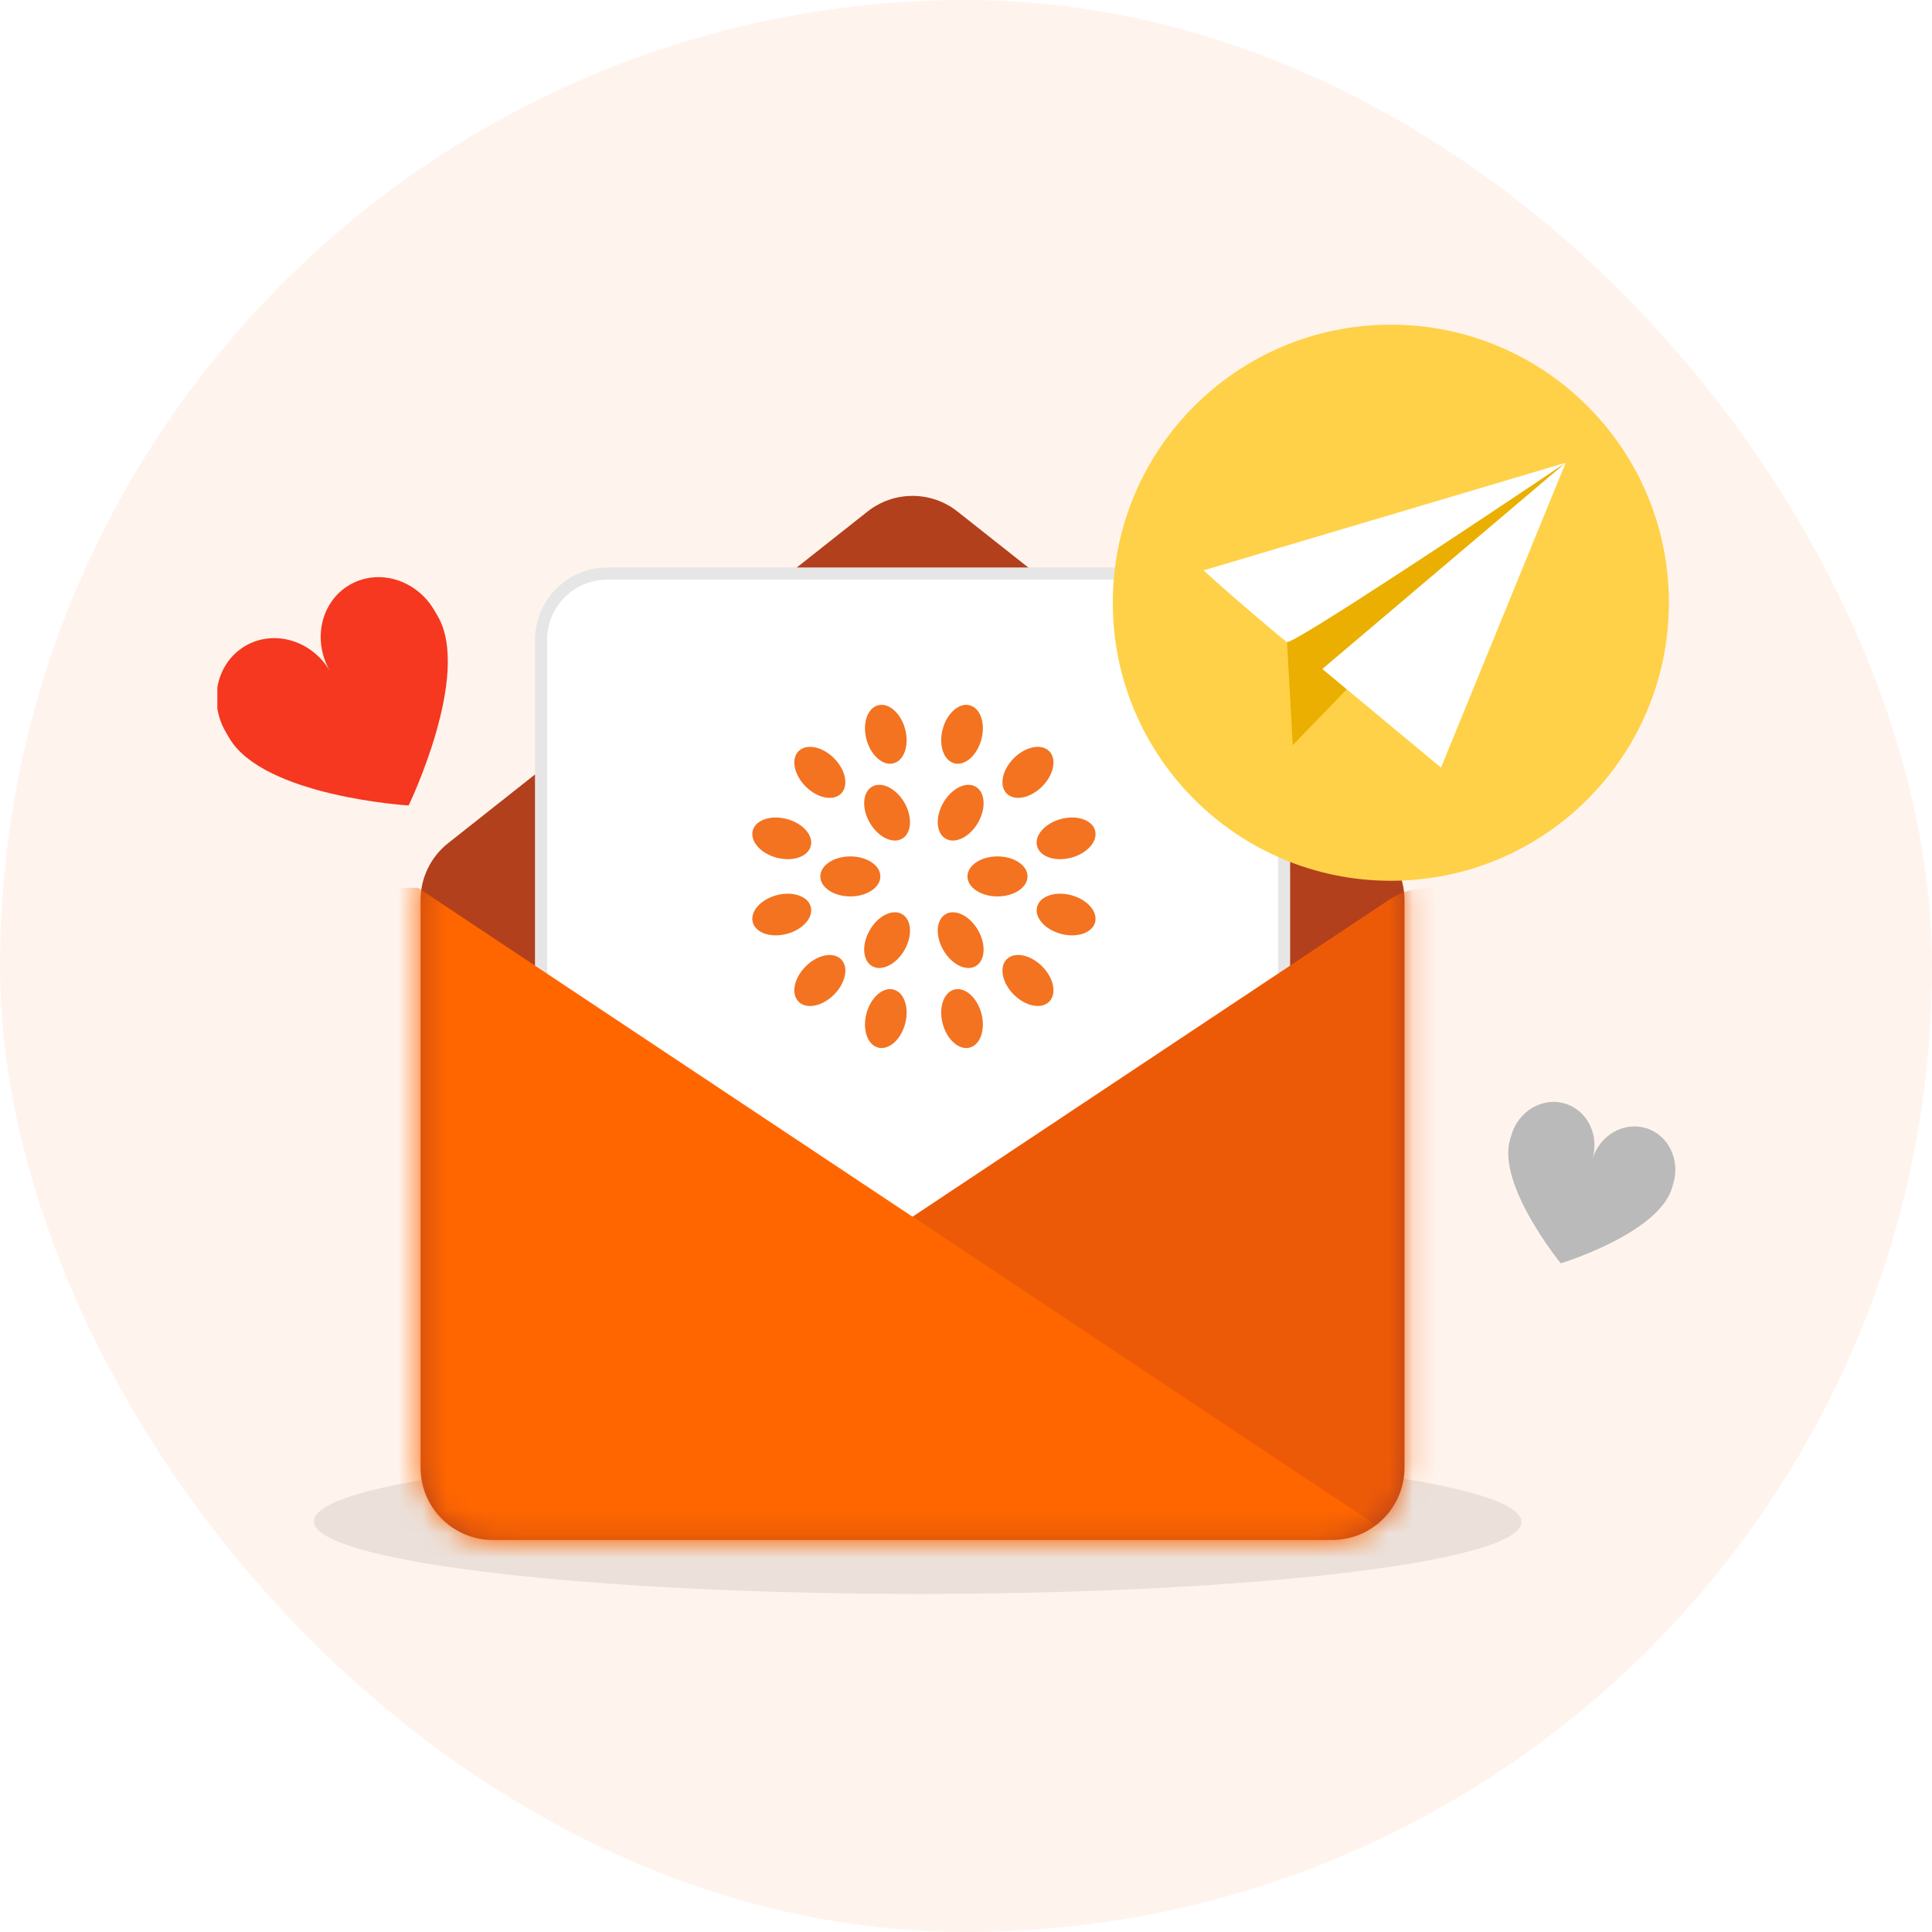 <svg width="80" height="80" viewBox="0 0 80 80" fill="none" xmlns="http://www.w3.org/2000/svg">
    <rect width="80" height="80" rx="40" fill="#FFF4ED"/>
    <g opacity="0.1" filter="url(#filter0_f_2796_7468)">
        <path d="M55.651 60.88C45.845 59.708 30.013 59.707 20.27 60.88C15.415 61.464 12.995 62.228 13 62.994C13 63.019 13.01 63.044 13.01 63.069C13.019 63.092 13.019 63.115 13.024 63.139C13.038 63.164 13.053 63.19 13.067 63.214C13.082 63.237 13.091 63.259 13.111 63.283C13.13 63.308 13.159 63.334 13.182 63.358C13.207 63.381 13.226 63.403 13.255 63.426C13.283 63.451 13.322 63.477 13.36 63.502C13.394 63.524 13.423 63.546 13.456 63.569C13.495 63.594 13.543 63.619 13.591 63.644C13.634 63.667 13.672 63.688 13.716 63.71C13.768 63.735 13.831 63.761 13.879 63.785C13.912 63.798 13.941 63.811 13.97 63.824C13.994 63.833 14.008 63.843 14.032 63.851C14.095 63.876 14.167 63.902 14.229 63.926C14.292 63.948 14.345 63.97 14.407 63.991C14.479 64.015 14.561 64.04 14.637 64.065C14.705 64.086 14.767 64.107 14.839 64.128C14.921 64.152 15.012 64.177 15.103 64.2C15.18 64.22 15.247 64.241 15.329 64.262C15.42 64.286 15.526 64.31 15.622 64.334C15.708 64.353 15.785 64.373 15.872 64.394C15.982 64.418 16.097 64.442 16.208 64.466C16.299 64.485 16.385 64.504 16.477 64.523C16.597 64.547 16.726 64.572 16.851 64.595C16.947 64.614 17.043 64.632 17.139 64.651C17.279 64.674 17.423 64.699 17.562 64.723C17.663 64.74 17.754 64.757 17.855 64.773C18.013 64.798 18.177 64.823 18.335 64.847C18.436 64.862 18.527 64.878 18.633 64.893C18.815 64.92 19.007 64.946 19.199 64.972C19.291 64.984 19.377 64.996 19.468 65.009C19.756 65.047 20.054 65.085 20.361 65.122C30.167 66.294 45.999 66.293 55.742 65.122C56.044 65.085 56.342 65.048 56.625 65.01C56.726 64.998 56.818 64.983 56.918 64.97C57.096 64.945 57.279 64.92 57.451 64.895C57.557 64.879 57.653 64.863 57.759 64.847C57.912 64.823 58.071 64.8 58.22 64.776C58.321 64.759 58.412 64.742 58.513 64.725C58.652 64.701 58.801 64.677 58.935 64.654C59.031 64.635 59.122 64.617 59.214 64.599C59.339 64.575 59.468 64.551 59.583 64.527C59.675 64.508 59.761 64.49 59.852 64.471C59.963 64.447 60.078 64.423 60.184 64.399C60.27 64.38 60.347 64.359 60.429 64.34C60.525 64.316 60.625 64.292 60.721 64.268C60.803 64.248 60.87 64.227 60.947 64.206C61.034 64.182 61.125 64.159 61.206 64.135C61.274 64.114 61.341 64.093 61.403 64.071C61.48 64.047 61.562 64.023 61.629 63.999C61.691 63.978 61.744 63.956 61.802 63.934C61.869 63.91 61.936 63.886 61.994 63.861C62.052 63.84 62.095 63.818 62.143 63.796C62.2 63.771 62.258 63.746 62.306 63.722C62.354 63.699 62.393 63.678 62.431 63.656C62.474 63.631 62.522 63.606 62.565 63.582C62.599 63.559 62.628 63.537 62.657 63.514C62.695 63.49 62.729 63.465 62.762 63.44C62.786 63.417 62.806 63.395 62.83 63.371C62.853 63.347 62.882 63.323 62.897 63.298C62.916 63.275 62.926 63.252 62.94 63.228C62.954 63.204 62.974 63.179 62.978 63.155C62.993 63.131 62.993 63.109 62.993 63.085C63.151 62.291 60.697 61.49 55.617 60.883L55.651 60.88Z" fill="black" fill-opacity="0.8"/>
    </g>
    <path d="M17.414 60.768V37.269C17.414 36.352 17.834 35.485 18.553 34.916L35.925 21.18C37.016 20.318 38.556 20.318 39.646 21.18L57.018 34.916C57.737 35.485 58.157 36.352 58.157 37.269V60.768C58.157 62.425 56.814 63.768 55.157 63.768H20.414C18.757 63.768 17.414 62.425 17.414 60.768Z" fill="#B2401C"/>
    <rect x="22.153" y="23.499" width="31.268" height="33.637" rx="3" fill="white"/>
    <rect x="22.403" y="23.749" width="30.768" height="33.137" rx="2.75" stroke="black" stroke-opacity="0.1" stroke-width="0.5"/>
    <g clip-path="url(#clip0_2796_7468)">
        <path d="M34.827 32.861C35.151 32.537 35.019 31.881 34.534 31.396C34.048 30.91 33.392 30.779 33.069 31.103C32.745 31.426 32.877 32.082 33.362 32.568C33.847 33.053 34.503 33.184 34.827 32.861Z" fill="#F37321"/>
        <path d="M43.444 41.478C43.768 41.154 43.637 40.499 43.151 40.013C42.666 39.528 42.01 39.396 41.686 39.72C41.363 40.044 41.494 40.7 41.979 41.185C42.465 41.67 43.121 41.802 43.444 41.478Z" fill="#F37321"/>
        <path d="M33.572 35.036C33.69 34.594 33.248 34.092 32.585 33.914C31.922 33.736 31.288 33.95 31.17 34.392C31.052 34.834 31.493 35.337 32.156 35.515C32.82 35.692 33.453 35.478 33.572 35.036Z" fill="#F37321"/>
        <path d="M45.345 38.19C45.464 37.748 45.022 37.246 44.359 37.068C43.696 36.89 43.062 37.105 42.944 37.547C42.825 37.989 43.267 38.491 43.93 38.669C44.593 38.846 45.227 38.632 45.345 38.19Z" fill="#F37321"/>
        <path d="M32.585 38.669C33.248 38.491 33.69 37.989 33.572 37.547C33.453 37.105 32.82 36.891 32.156 37.068C31.493 37.246 31.052 37.748 31.17 38.19C31.288 38.632 31.922 38.847 32.585 38.669Z" fill="#F37321"/>
        <path d="M44.359 35.515C45.022 35.337 45.464 34.834 45.345 34.392C45.227 33.95 44.593 33.736 43.93 33.914C43.267 34.092 42.825 34.594 42.944 35.036C43.062 35.478 43.696 35.692 44.359 35.515Z" fill="#F37321"/>
        <path d="M34.534 41.187C35.02 40.701 35.151 40.045 34.827 39.722C34.504 39.398 33.848 39.529 33.362 40.015C32.877 40.5 32.745 41.156 33.069 41.48C33.393 41.803 34.048 41.672 34.534 41.187Z" fill="#F37321"/>
        <path d="M43.151 32.567C43.637 32.082 43.768 31.426 43.444 31.102C43.121 30.779 42.465 30.91 41.979 31.396C41.494 31.881 41.363 32.537 41.686 32.861C42.01 33.184 42.666 33.053 43.151 32.567Z" fill="#F37321"/>
        <path d="M37.48 42.392C37.657 41.728 37.443 41.095 37.001 40.976C36.559 40.858 36.057 41.299 35.879 41.963C35.701 42.626 35.916 43.259 36.358 43.378C36.8 43.496 37.302 43.055 37.48 42.392Z" fill="#F37321"/>
        <path d="M40.636 30.62C40.814 29.957 40.599 29.323 40.157 29.205C39.715 29.086 39.213 29.528 39.035 30.191C38.858 30.854 39.072 31.488 39.514 31.606C39.956 31.725 40.458 31.283 40.636 30.62Z" fill="#F37321"/>
        <path d="M40.157 43.378C40.599 43.259 40.814 42.626 40.636 41.962C40.458 41.299 39.956 40.858 39.514 40.976C39.072 41.095 38.858 41.728 39.035 42.391C39.213 43.055 39.715 43.496 40.157 43.378Z" fill="#F37321"/>
        <path d="M37.001 31.606C37.443 31.488 37.657 30.854 37.48 30.191C37.302 29.528 36.8 29.086 36.358 29.205C35.916 29.323 35.701 29.957 35.879 30.62C36.057 31.283 36.559 31.725 37.001 31.606Z" fill="#F37321"/>
        <path d="M35.211 37.119C35.897 37.119 36.454 36.748 36.454 36.291C36.454 35.833 35.897 35.462 35.211 35.462C34.524 35.462 33.968 35.833 33.968 36.291C33.968 36.748 34.524 37.119 35.211 37.119Z" fill="#F37321"/>
        <path d="M41.304 37.119C41.991 37.119 42.547 36.748 42.547 36.291C42.547 35.833 41.991 35.462 41.304 35.462C40.618 35.462 40.061 35.833 40.061 36.291C40.061 36.748 40.618 37.119 41.304 37.119Z" fill="#F37321"/>
        <path d="M37.45 39.343C37.793 38.748 37.75 38.081 37.354 37.852C36.958 37.623 36.358 37.92 36.015 38.514C35.672 39.109 35.715 39.777 36.111 40.005C36.507 40.234 37.107 39.938 37.45 39.343Z" fill="#F37321"/>
        <path d="M40.497 34.066C40.84 33.471 40.797 32.804 40.401 32.575C40.005 32.346 39.405 32.643 39.062 33.237C38.718 33.832 38.761 34.499 39.158 34.728C39.554 34.957 40.154 34.66 40.497 34.066Z" fill="#F37321"/>
        <path d="M40.401 40.006C40.797 39.777 40.84 39.109 40.497 38.515C40.154 37.92 39.554 37.624 39.158 37.852C38.761 38.081 38.718 38.749 39.062 39.343C39.405 39.938 40.005 40.234 40.401 40.006Z" fill="#F37321"/>
        <path d="M37.354 34.728C37.75 34.5 37.793 33.832 37.45 33.237C37.107 32.643 36.507 32.346 36.111 32.575C35.715 32.804 35.672 33.471 36.015 34.066C36.358 34.661 36.958 34.957 37.354 34.728Z" fill="#F37321"/>
    </g>
    <mask id="mask0_2796_7468" style="mask-type:alpha" maskUnits="userSpaceOnUse" x="17" y="20" width="42" height="44">
        <path d="M17.414 60.768V37.269C17.414 36.352 17.834 35.485 18.553 34.916L35.925 21.18C37.016 20.318 38.556 20.318 39.646 21.18L57.018 34.916C57.737 35.485 58.157 36.352 58.157 37.269V60.768C58.157 62.425 56.814 63.768 55.157 63.768H20.414C18.757 63.768 17.414 62.425 17.414 60.768Z" fill="#B2401C"/>
    </mask>
    <g mask="url(#mask0_2796_7468)">
        <path d="M23.79 59.69L57.509 37.265C58.001 36.938 58.579 36.763 59.17 36.763H63.215C64.872 36.763 66.215 38.106 66.215 39.763V62.188C66.215 63.845 64.872 65.188 63.215 65.188H25.451C22.482 65.188 21.317 61.335 23.79 59.69Z" fill="#ED5A07"/>
        <path d="M60.048 65.188L17.308 36.763H9.356V65.188H60.048Z" fill="#FF6600"/>
    </g>
    <g clip-path="url(#clip1_2796_7468)">
        <path d="M68.157 46.713C67.232 46.432 66.238 47.009 65.937 48.001C66.238 47.009 65.732 45.977 64.807 45.697C63.883 45.416 62.889 45.993 62.588 46.985L62.533 47.165C61.961 49.05 64.629 52.313 64.629 52.313C64.629 52.313 68.66 51.082 69.232 49.197L69.286 49.017C69.587 48.025 69.082 46.993 68.157 46.713Z" fill="#BABABA"/>
        <path d="M14.473 24.221C13.281 24.918 12.922 26.52 13.67 27.798C12.922 26.52 11.349 26.049 10.158 26.746C8.966 27.444 8.607 29.045 9.355 30.324L9.49 30.555C10.912 32.984 16.921 33.353 16.921 33.353C16.921 33.353 19.542 27.933 18.121 25.504L17.985 25.272C17.237 23.994 15.665 23.523 14.473 24.221Z" fill="#F5381F"/>
    </g>
    <g filter="url(#filter1_d_2796_7468)">
        <circle cx="56.592" cy="23.957" r="11.514" fill="#FFD148"/>
        <path d="M52.284 25.402L63.836 18.162L52.53 29.857L52.284 25.402Z" fill="#EAAF00"/>
        <path d="M63.831 18.162C60.062 20.699 52.476 25.735 52.279 25.587C52.083 25.439 49.904 23.607 48.839 22.617L63.831 18.162L58.669 30.785L53.754 26.701L63.831 18.162Z" fill="white"/>
    </g>
    <defs>
        <filter id="filter0_f_2796_7468" x="11.2" y="58.2" width="53.6" height="9.6" filterUnits="userSpaceOnUse" color-interpolation-filters="sRGB">
            <feFlood flood-opacity="0" result="BackgroundImageFix"/>
            <feBlend mode="normal" in="SourceGraphic" in2="BackgroundImageFix" result="shape"/>
            <feGaussianBlur stdDeviation="0.9" result="effect1_foregroundBlur_2796_7468"/>
        </filter>
        <filter id="filter1_d_2796_7468" x="42.077" y="9.443" width="31.029" height="31.029" filterUnits="userSpaceOnUse" color-interpolation-filters="sRGB">
            <feFlood flood-opacity="0" result="BackgroundImageFix"/>
            <feColorMatrix in="SourceAlpha" type="matrix" values="0 0 0 0 0 0 0 0 0 0 0 0 0 0 0 0 0 0 127 0" result="hardAlpha"/>
            <feOffset dx="1" dy="1"/>
            <feGaussianBlur stdDeviation="2"/>
            <feComposite in2="hardAlpha" operator="out"/>
            <feColorMatrix type="matrix" values="0 0 0 0 0 0 0 0 0 0 0 0 0 0 0 0 0 0 0.2 0"/>
            <feBlend mode="normal" in2="BackgroundImageFix" result="effect1_dropShadow_2796_7468"/>
            <feBlend mode="normal" in="SourceGraphic" in2="effect1_dropShadow_2796_7468" result="shape"/>
        </filter>
        <clipPath id="clip0_2796_7468">
            <rect width="14.213" height="14.213" fill="white" transform="translate(31.151 29.185)"/>
        </clipPath>
        <clipPath id="clip1_2796_7468">
            <rect width="62" height="51.269" fill="white" transform="translate(9 16.288)"/>
        </clipPath>
    </defs>
</svg>

